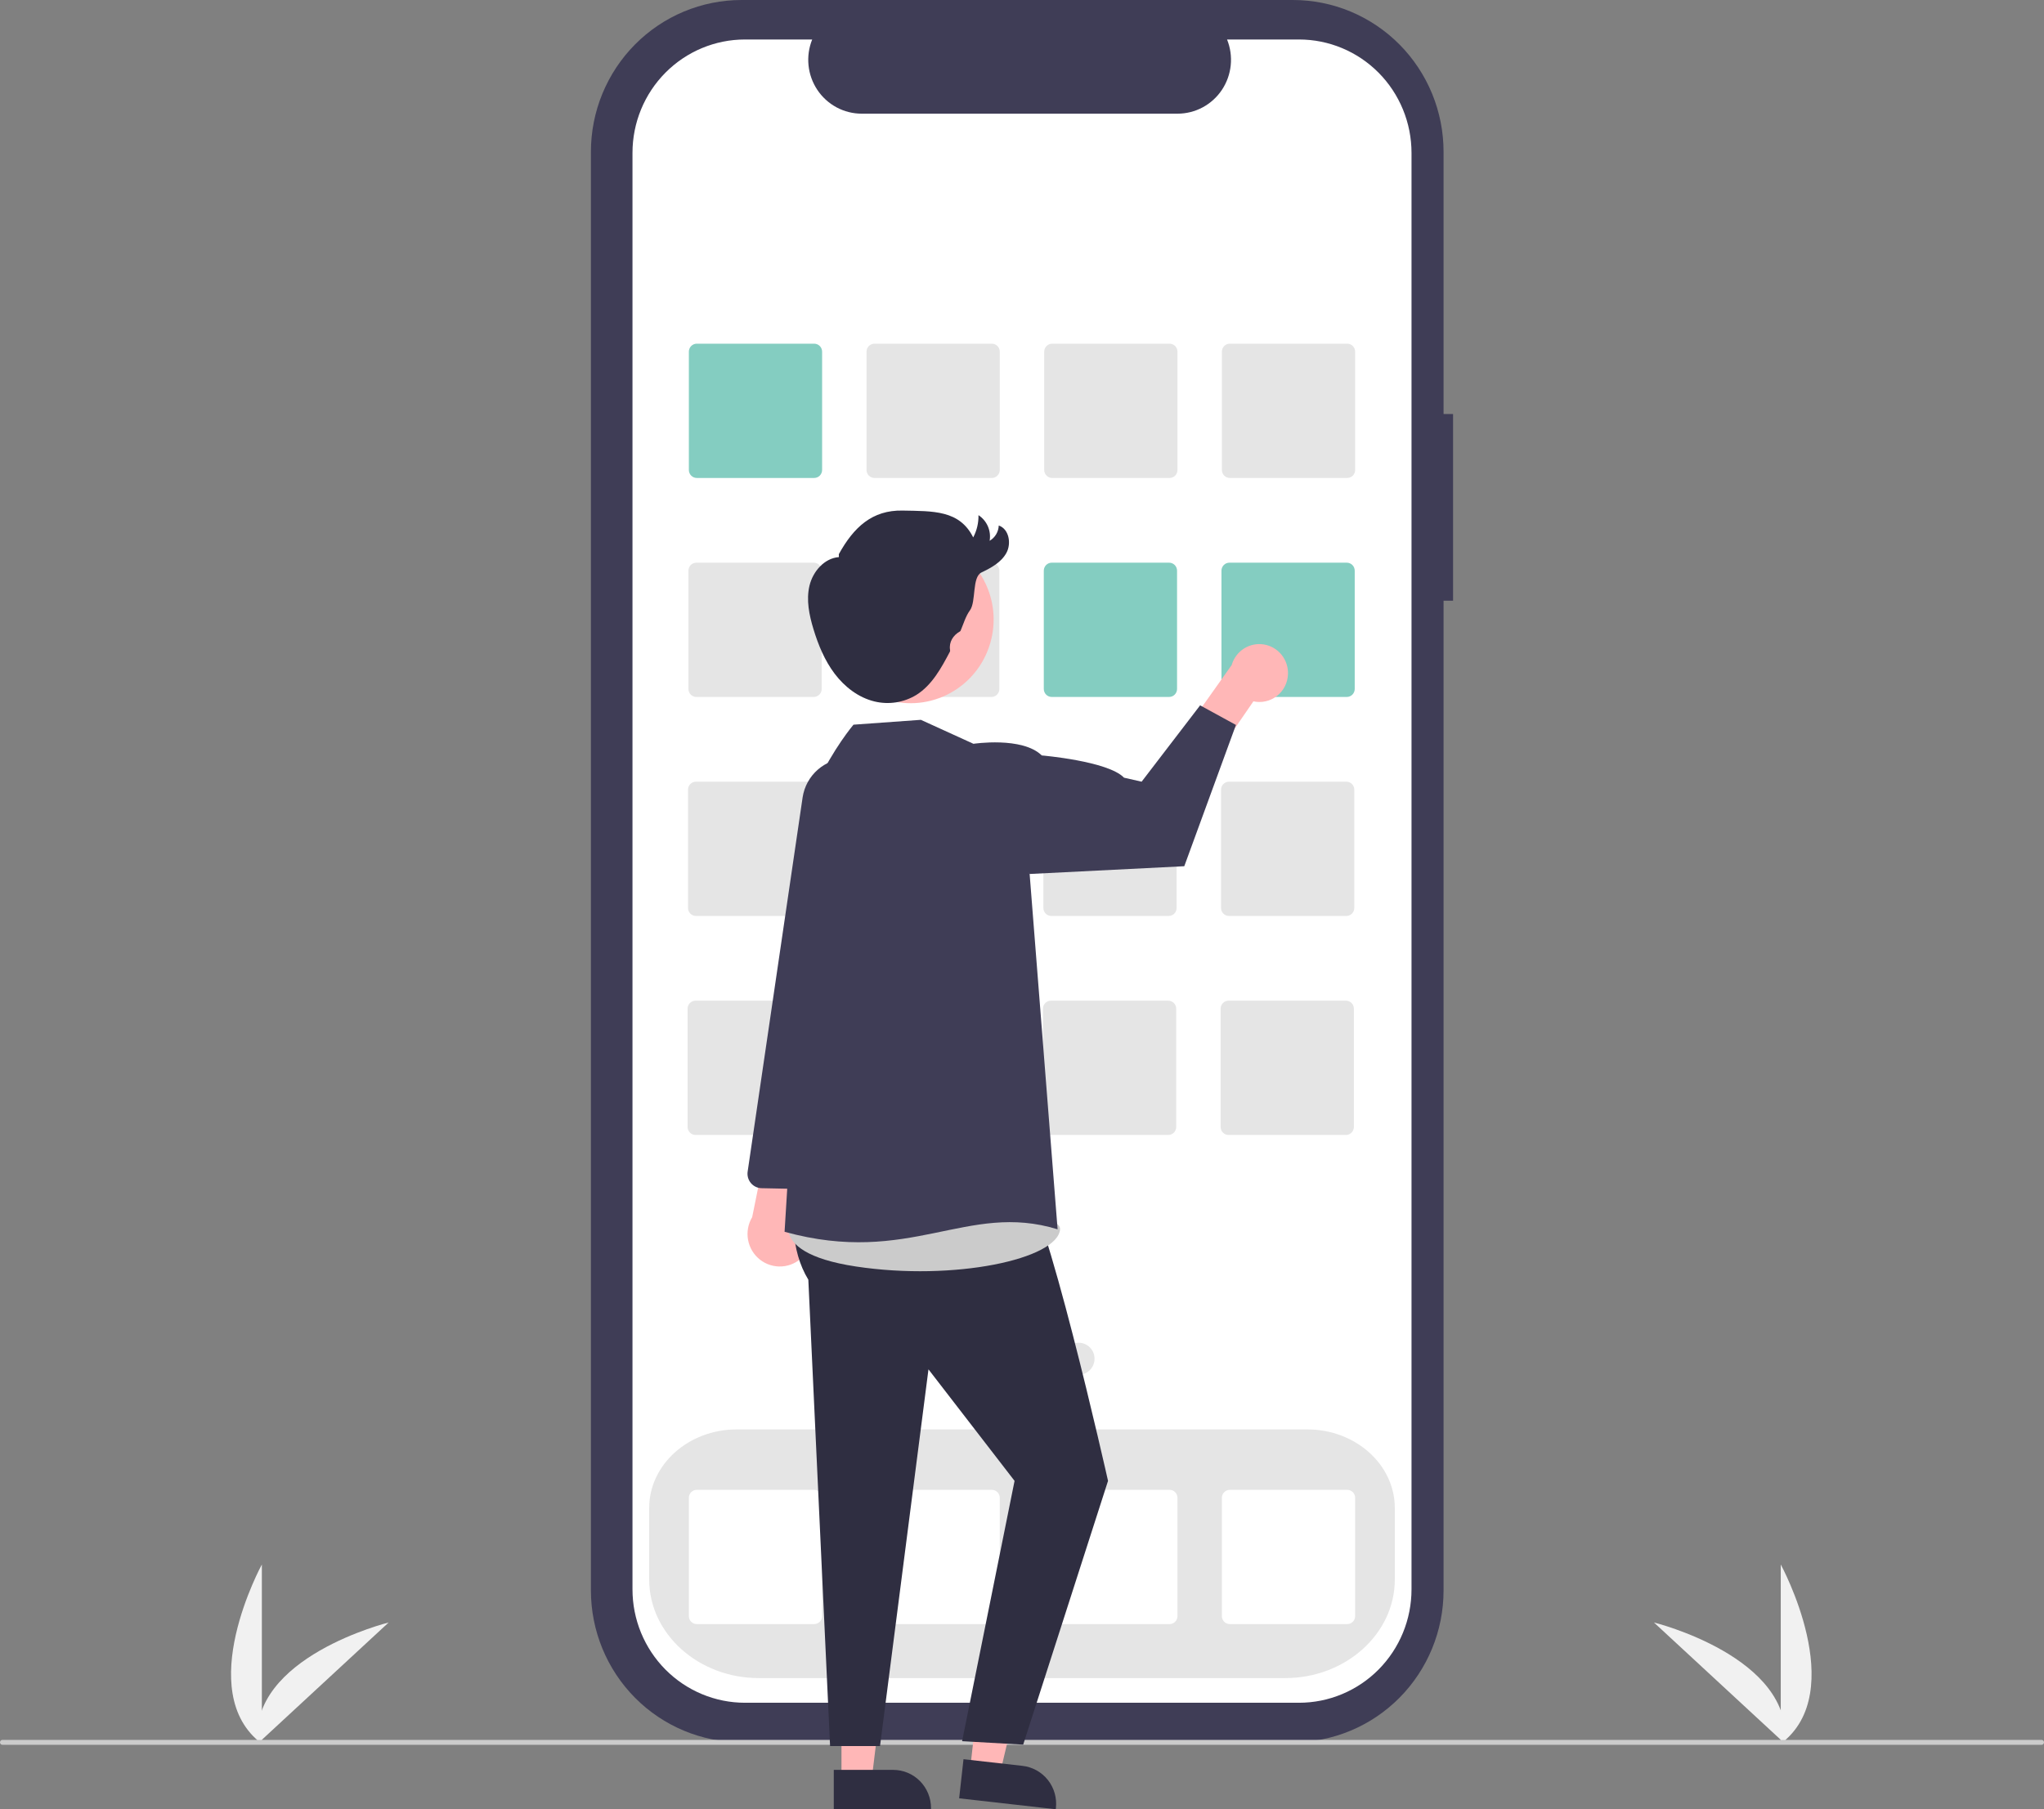 <svg width="218" height="193" viewBox="0 0 218 193" fill="none" xmlns="http://www.w3.org/2000/svg">
<rect x="0" y="0" width="218" height="193" fill="#808080" stroke="none"/>
<g clipPath="url(#clip0_591_311)">
<path d="M189.924 186.015V166.89C189.924 166.89 197.32 180.449 189.924 186.015Z" fill="#F1F1F1"/>
<path d="M190.38 186.012L176.4 173.078C176.4 173.078 191.313 176.757 190.38 186.012Z" fill="#F1F1F1"/>
<path d="M27.928 186.015V166.89C27.928 166.89 20.532 180.449 27.928 186.015Z" fill="#F1F1F1"/>
<path d="M27.472 186.012L41.451 173.078C41.451 173.078 26.539 176.757 27.472 186.012Z" fill="#F1F1F1"/>
<path d="M154.975 44.165H153.961V16.191C153.961 14.065 153.546 11.959 152.739 9.995C151.931 8.031 150.748 6.246 149.256 4.742C147.764 3.239 145.993 2.046 144.044 1.232C142.095 0.419 140.006 1.73603e-06 137.896 0H79.089C76.979 -4.51355e-06 74.89 0.419 72.941 1.232C70.992 2.046 69.221 3.239 67.729 4.742C66.237 6.246 65.054 8.031 64.246 9.995C63.439 11.959 63.023 14.065 63.023 16.191V169.661C63.023 173.955 64.716 178.074 67.729 181.11C70.742 184.146 74.828 185.852 79.089 185.852H137.896C142.157 185.852 146.243 184.146 149.256 181.11C152.269 178.074 153.961 173.956 153.961 169.661V64.078H154.975V44.165Z" fill="#3F3D56"/>
<path d="M138.545 4.212H130.869C131.222 5.084 131.357 6.031 131.261 6.968C131.166 7.905 130.843 8.804 130.322 9.586C129.801 10.367 129.096 11.008 128.271 11.451C127.447 11.894 126.526 12.126 125.592 12.126H91.901C90.967 12.126 90.046 11.894 89.221 11.451C88.397 11.008 87.692 10.367 87.171 9.586C86.65 8.804 86.327 7.905 86.232 6.968C86.136 6.031 86.271 5.084 86.624 4.212H79.454C76.272 4.212 73.221 5.486 70.971 7.753C68.721 10.021 67.457 13.096 67.457 16.303V169.548C67.457 171.136 67.767 172.709 68.37 174.176C68.973 175.642 69.857 176.975 70.971 178.098C72.085 179.221 73.408 180.112 74.863 180.719C76.319 181.327 77.879 181.64 79.454 181.64H138.545C140.121 181.64 141.681 181.327 143.136 180.719C144.592 180.112 145.915 179.221 147.029 178.098C148.143 176.975 149.026 175.643 149.629 174.176C150.232 172.709 150.543 171.136 150.543 169.548V16.303C150.543 14.715 150.232 13.143 149.629 11.676C149.026 10.209 148.143 8.876 147.029 7.753C145.915 6.631 144.592 5.74 143.136 5.132C141.681 4.525 140.121 4.212 138.545 4.212Z" fill="white"/>
<path d="M137.065 179.009H80.935C74.485 179.009 69.238 174.289 69.238 168.488V160.87C69.238 156.246 73.417 152.484 78.553 152.484H139.447C144.583 152.484 148.762 156.246 148.762 160.87V168.488C148.762 174.289 143.515 179.009 137.065 179.009Z" fill="#E5E5E5"/>
<path d="M86.835 50.986H74.315C74.091 50.986 73.875 50.896 73.717 50.736C73.558 50.576 73.469 50.359 73.469 50.133V37.515C73.469 37.289 73.558 37.072 73.717 36.912C73.875 36.752 74.091 36.662 74.315 36.662H86.835C87.06 36.662 87.275 36.752 87.433 36.912C87.592 37.072 87.681 37.289 87.681 37.515V50.133C87.681 50.359 87.592 50.576 87.433 50.736C87.275 50.896 87.06 50.986 86.835 50.986Z" fill="#84CDC1"/>
<path d="M105.785 50.986H93.264C93.04 50.986 92.825 50.896 92.666 50.736C92.507 50.576 92.418 50.359 92.418 50.133V37.515C92.418 37.289 92.507 37.072 92.666 36.912C92.825 36.752 93.04 36.662 93.264 36.662H105.785C106.009 36.662 106.224 36.752 106.382 36.912C106.541 37.072 106.63 37.289 106.63 37.515V50.133C106.63 50.359 106.541 50.576 106.382 50.736C106.224 50.896 106.009 50.986 105.785 50.986Z" fill="#E5E5E5"/>
<path d="M124.736 50.986H112.215C111.991 50.986 111.776 50.896 111.617 50.736C111.459 50.576 111.369 50.359 111.369 50.133V37.515C111.369 37.289 111.459 37.072 111.617 36.912C111.776 36.752 111.991 36.662 112.215 36.662H124.736C124.96 36.662 125.175 36.752 125.334 36.912C125.492 37.072 125.581 37.289 125.582 37.515V50.133C125.581 50.359 125.492 50.576 125.334 50.736C125.175 50.896 124.96 50.986 124.736 50.986Z" fill="#E5E5E5"/>
<path d="M143.685 50.986H131.164C130.94 50.986 130.725 50.896 130.566 50.736C130.408 50.576 130.319 50.359 130.318 50.133V37.515C130.319 37.289 130.408 37.072 130.566 36.912C130.725 36.752 130.94 36.662 131.164 36.662H143.685C143.909 36.662 144.124 36.752 144.283 36.912C144.441 37.072 144.531 37.289 144.531 37.515V50.133C144.531 50.359 144.441 50.576 144.283 50.736C144.124 50.896 143.909 50.986 143.685 50.986Z" fill="#E5E5E5"/>
<path d="M86.79 74.347H74.27C74.046 74.347 73.831 74.257 73.672 74.097C73.513 73.937 73.424 73.721 73.424 73.495V60.876C73.424 60.65 73.513 60.433 73.672 60.273C73.831 60.114 74.046 60.024 74.27 60.023H86.79C87.015 60.024 87.23 60.114 87.388 60.273C87.547 60.433 87.636 60.65 87.636 60.876V73.495C87.636 73.721 87.547 73.937 87.388 74.097C87.23 74.257 87.015 74.347 86.79 74.347Z" fill="#E5E5E5"/>
<path d="M105.74 74.347H93.219C92.995 74.347 92.78 74.257 92.621 74.097C92.463 73.937 92.373 73.721 92.373 73.495V60.876C92.373 60.65 92.463 60.433 92.621 60.273C92.78 60.114 92.995 60.024 93.219 60.023H105.74C105.964 60.024 106.179 60.114 106.338 60.273C106.496 60.433 106.585 60.65 106.586 60.876V73.495C106.585 73.721 106.496 73.937 106.338 74.097C106.179 74.257 105.964 74.347 105.74 74.347Z" fill="#E5E5E5"/>
<path d="M124.691 74.347H112.17C111.946 74.347 111.731 74.257 111.572 74.097C111.414 73.937 111.324 73.721 111.324 73.495V60.876C111.324 60.65 111.414 60.433 111.572 60.273C111.731 60.114 111.946 60.024 112.17 60.023H124.691C124.915 60.024 125.13 60.114 125.289 60.273C125.447 60.433 125.537 60.65 125.537 60.876V73.495C125.537 73.721 125.447 73.937 125.289 74.097C125.13 74.257 124.915 74.347 124.691 74.347Z" fill="#84CDC1"/>
<path d="M143.64 74.347H131.119C130.895 74.347 130.68 74.257 130.522 74.097C130.363 73.937 130.274 73.721 130.273 73.495V60.876C130.274 60.65 130.363 60.433 130.522 60.273C130.68 60.114 130.895 60.024 131.119 60.023H143.64C143.864 60.024 144.079 60.114 144.238 60.273C144.397 60.433 144.486 60.65 144.486 60.876V73.495C144.486 73.721 144.397 73.937 144.238 74.097C144.079 74.257 143.864 74.347 143.64 74.347Z" fill="#84CDC1"/>
<path d="M86.746 97.709H74.225C74.001 97.708 73.786 97.618 73.627 97.459C73.468 97.299 73.379 97.082 73.379 96.856V84.237C73.379 84.011 73.468 83.795 73.627 83.635C73.786 83.475 74.001 83.385 74.225 83.385H86.746C86.97 83.385 87.185 83.475 87.343 83.635C87.502 83.795 87.591 84.011 87.591 84.237V96.856C87.591 97.082 87.502 97.299 87.343 97.459C87.185 97.618 86.97 97.708 86.746 97.709Z" fill="#E5E5E5"/>
<path d="M105.697 97.709H93.176C92.952 97.708 92.737 97.618 92.578 97.459C92.42 97.299 92.33 97.082 92.33 96.856V84.237C92.33 84.011 92.42 83.795 92.578 83.635C92.737 83.475 92.952 83.385 93.176 83.385H105.697C105.921 83.385 106.136 83.475 106.295 83.635C106.453 83.795 106.542 84.011 106.543 84.237V96.856C106.542 97.082 106.453 97.299 106.295 97.459C106.136 97.618 105.921 97.708 105.697 97.709Z" fill="#E5E5E5"/>
<path d="M124.646 97.709H112.125C111.901 97.708 111.686 97.618 111.527 97.459C111.369 97.299 111.28 97.082 111.279 96.856V84.237C111.28 84.011 111.369 83.795 111.527 83.635C111.686 83.475 111.901 83.385 112.125 83.385H124.646C124.87 83.385 125.085 83.475 125.244 83.635C125.402 83.795 125.492 84.011 125.492 84.237V96.856C125.492 97.082 125.402 97.299 125.244 97.459C125.085 97.618 124.87 97.708 124.646 97.709Z" fill="#E5E5E5"/>
<path d="M143.595 97.709H131.075C130.85 97.708 130.635 97.618 130.477 97.459C130.318 97.299 130.229 97.082 130.229 96.856V84.237C130.229 84.011 130.318 83.795 130.477 83.635C130.635 83.475 130.85 83.385 131.075 83.385H143.595C143.819 83.385 144.034 83.475 144.193 83.635C144.352 83.795 144.441 84.011 144.441 84.237V96.856C144.441 97.082 144.352 97.299 144.193 97.459C144.034 97.618 143.819 97.708 143.595 97.709Z" fill="#E5E5E5"/>
<path d="M86.701 121.07H74.18C73.956 121.07 73.741 120.98 73.582 120.82C73.424 120.66 73.334 120.443 73.334 120.217V107.599C73.334 107.373 73.424 107.156 73.582 106.996C73.741 106.836 73.956 106.746 74.18 106.746H86.701C86.925 106.746 87.14 106.836 87.298 106.996C87.457 107.156 87.546 107.373 87.546 107.599V120.217C87.546 120.443 87.457 120.66 87.298 120.82C87.14 120.98 86.925 121.07 86.701 121.07Z" fill="#E5E5E5"/>
<path d="M105.652 121.07H93.131C92.907 121.07 92.692 120.98 92.533 120.82C92.375 120.66 92.285 120.443 92.285 120.217V107.599C92.285 107.373 92.375 107.156 92.533 106.996C92.692 106.836 92.907 106.746 93.131 106.746H105.652C105.876 106.746 106.091 106.836 106.25 106.996C106.408 107.156 106.497 107.373 106.498 107.599V120.217C106.497 120.443 106.408 120.66 106.25 120.82C106.091 120.98 105.876 121.07 105.652 121.07Z" fill="#E5E5E5"/>
<path d="M124.601 121.07H112.08C111.856 121.07 111.641 120.98 111.482 120.82C111.324 120.66 111.235 120.443 111.234 120.217V107.599C111.235 107.373 111.324 107.156 111.482 106.996C111.641 106.836 111.856 106.746 112.08 106.746H124.601C124.825 106.746 125.04 106.836 125.199 106.996C125.357 107.156 125.447 107.373 125.447 107.599V120.217C125.447 120.443 125.357 120.66 125.199 120.82C125.04 120.98 124.825 121.07 124.601 121.07Z" fill="#E5E5E5"/>
<path d="M143.55 121.07H131.03C130.805 121.07 130.59 120.98 130.432 120.82C130.273 120.66 130.184 120.443 130.184 120.217V107.599C130.184 107.373 130.273 107.156 130.432 106.996C130.59 106.836 130.805 106.746 131.03 106.746H143.55C143.774 106.746 143.989 106.836 144.148 106.996C144.307 107.156 144.396 107.373 144.396 107.599V120.217C144.396 120.443 144.307 120.66 144.148 120.82C143.989 120.98 143.774 121.07 143.55 121.07Z" fill="#E5E5E5"/>
<path d="M86.835 173.25H74.315C74.091 173.249 73.875 173.159 73.717 173C73.558 172.84 73.469 172.623 73.469 172.397V159.778C73.469 159.552 73.558 159.336 73.717 159.176C73.875 159.016 74.091 158.926 74.315 158.926H86.835C87.06 158.926 87.275 159.016 87.433 159.176C87.592 159.336 87.681 159.552 87.681 159.778V172.397C87.681 172.623 87.592 172.84 87.433 173C87.275 173.159 87.06 173.249 86.835 173.25Z" fill="white"/>
<path d="M105.785 173.25H93.264C93.04 173.249 92.825 173.159 92.666 173C92.507 172.84 92.418 172.623 92.418 172.397V159.778C92.418 159.552 92.507 159.336 92.666 159.176C92.825 159.016 93.04 158.926 93.264 158.926H105.785C106.009 158.926 106.224 159.016 106.382 159.176C106.541 159.336 106.63 159.552 106.63 159.778V172.397C106.63 172.623 106.541 172.84 106.382 173C106.224 173.159 106.009 173.249 105.785 173.25Z" fill="white"/>
<path d="M124.736 173.25H112.215C111.991 173.249 111.776 173.159 111.617 173C111.459 172.84 111.369 172.623 111.369 172.397V159.778C111.369 159.552 111.459 159.336 111.617 159.176C111.776 159.016 111.991 158.926 112.215 158.926H124.736C124.96 158.926 125.175 159.016 125.334 159.176C125.492 159.336 125.581 159.552 125.582 159.778V172.397C125.581 172.623 125.492 172.84 125.334 173C125.175 173.159 124.96 173.249 124.736 173.25Z" fill="white"/>
<path d="M143.685 173.25H131.164C130.94 173.249 130.725 173.159 130.566 173C130.408 172.84 130.319 172.623 130.318 172.397V159.778C130.319 159.552 130.408 159.336 130.566 159.176C130.725 159.016 130.94 158.926 131.164 158.926H143.685C143.909 158.926 144.124 159.016 144.283 159.176C144.441 159.336 144.531 159.552 144.531 159.778V172.397C144.531 172.623 144.441 172.84 144.283 173C144.124 173.159 143.909 173.249 143.685 173.25Z" fill="white"/>
<path d="M102.864 146.648C103.798 146.648 104.556 145.884 104.556 144.943C104.556 144.001 103.798 143.237 102.864 143.237C101.929 143.237 101.172 144.001 101.172 144.943C101.172 145.884 101.929 146.648 102.864 146.648Z" fill="#E5E5E5"/>
<path d="M108.956 146.648C109.89 146.648 110.648 145.884 110.648 144.943C110.648 144.001 109.89 143.237 108.956 143.237C108.021 143.237 107.264 144.001 107.264 144.943C107.264 145.884 108.021 146.648 108.956 146.648Z" fill="#E5E5E5"/>
<path d="M115.045 146.648C115.98 146.648 116.737 145.884 116.737 144.943C116.737 144.001 115.98 143.237 115.045 143.237C114.111 143.237 113.354 144.001 113.354 144.943C113.354 145.884 114.111 146.648 115.045 146.648Z" fill="#E5E5E5"/>
<path d="M217.738 186.128H0.262C0.193 186.128 0.126 186.101 0.077 186.051C0.028 186.001 0 185.934 0 185.864C0 185.794 0.028 185.727 0.077 185.677C0.126 185.627 0.193 185.6 0.262 185.6H217.738C217.807 185.6 217.874 185.627 217.923 185.677C217.972 185.727 218 185.794 218 185.864C218 185.934 217.972 186.001 217.923 186.051C217.874 186.101 217.807 186.128 217.738 186.128Z" fill="#CBCBCB"/>
<path d="M85.617 134.071C85.971 133.714 86.243 133.284 86.414 132.81C86.585 132.336 86.651 131.83 86.607 131.328C86.563 130.825 86.41 130.339 86.16 129.902C85.909 129.466 85.566 129.09 85.156 128.801L88.46 117.002L82.436 118.933L80.221 129.842C79.786 130.569 79.631 131.432 79.784 132.266C79.938 133.101 80.39 133.85 81.055 134.372C81.721 134.893 82.552 135.15 83.393 135.095C84.234 135.04 85.025 134.675 85.617 134.071Z" fill="#FFB7B7"/>
<path d="M87.33 126.839C87.222 126.86 87.112 126.869 87.003 126.867L81.224 126.75C81.006 126.746 80.792 126.695 80.596 126.6C80.4 126.506 80.225 126.371 80.085 126.203C79.944 126.036 79.841 125.84 79.781 125.63C79.722 125.419 79.707 125.197 79.739 124.981L85.602 85.061C85.777 83.906 86.356 82.852 87.234 82.09C88.112 81.328 89.232 80.908 90.391 80.905C91.123 80.907 91.845 81.076 92.502 81.401C93.159 81.725 93.735 82.195 94.186 82.777C94.636 83.358 94.95 84.035 95.103 84.756C95.256 85.477 95.244 86.224 95.069 86.94L90.913 103.902L88.556 125.492C88.522 125.82 88.385 126.127 88.164 126.37C87.943 126.612 87.65 126.777 87.33 126.839Z" fill="#3F3D56"/>
<path d="M89.747 189.858H92.963L94.493 177.355L89.746 177.356L89.747 189.858Z" fill="#FFB7B7"/>
<path d="M88.926 188.8L95.26 188.8H95.26C96.33 188.8 97.357 189.228 98.114 189.991C98.871 190.754 99.296 191.789 99.296 192.868V193L88.926 193L88.926 188.8Z" fill="#2F2E41"/>
<path d="M103.461 188.805L106.657 189.166L109.56 176.914L104.843 176.381L103.461 188.805Z" fill="#FFB7B7"/>
<path d="M102.761 187.661L109.056 188.372L109.056 188.372C110.12 188.493 111.092 189.034 111.76 189.877C112.428 190.72 112.736 191.796 112.617 192.868L112.603 193L102.297 191.835L102.761 187.661Z" fill="#2F2E41"/>
<path d="M86.727 120.284C86.727 120.284 82.318 130.122 86.212 136.512L88.532 186.261H93.858L99.025 146.074L108.207 157.971L102.613 185.739L109.127 186.108L118.175 157.971C118.175 157.971 111.224 126.946 108.928 126.199L107.42 119.106L86.727 120.284Z" fill="#2F2E41"/>
<path d="M84.765 128.921C84.765 128.921 80.793 133.515 91.286 135.102C101.779 136.688 112.797 134.309 113.06 131.136C113.322 127.963 84.765 128.921 84.765 128.921Z" fill="#CBCBCB"/>
<path d="M137.367 71.927C137.351 72.376 137.237 72.815 137.034 73.215C136.831 73.614 136.544 73.964 136.192 74.239C135.84 74.514 135.433 74.709 134.999 74.808C134.565 74.908 134.114 74.91 133.679 74.816L129.712 80.58L125.648 79.005L131.363 70.944C131.57 70.218 132.034 69.593 132.667 69.188C133.3 68.783 134.058 68.627 134.799 68.748C135.539 68.869 136.209 69.26 136.682 69.846C137.155 70.432 137.399 71.172 137.367 71.927Z" fill="#FFB7B7"/>
<path d="M103.822 79.344L98.214 76.787L91.028 77.305C91.028 77.305 82.366 87.512 85.776 97.294L83.678 131.4C97.057 135.102 103.139 128.159 112.797 131.136L109.814 93.231L103.822 79.344Z" fill="#3F3D56"/>
<path d="M100.074 81.828L103.822 79.344C103.822 79.344 109.029 78.551 111.11 80.586C111.11 80.586 118.174 81.182 119.88 82.959L121.758 83.386L127.998 75.242L131.817 77.333L126.308 92.403L109.814 93.231L100.074 81.828Z" fill="#3F3D56"/>
<path d="M101.367 73.919C105.657 71.556 107.234 66.135 104.889 61.812C102.544 57.488 97.165 55.899 92.875 58.263C88.585 60.626 87.008 66.047 89.354 70.37C91.699 74.694 97.077 76.283 101.367 73.919Z" fill="#FFB7B7"/>
<path d="M89.464 59.116C91.044 56.251 93.019 54.397 96.27 54.464C99.521 54.531 102.333 54.401 103.796 57.328C104.183 56.599 104.376 55.781 104.358 54.954C104.8 55.243 105.148 55.656 105.36 56.142C105.571 56.628 105.637 57.166 105.549 57.689C105.833 57.521 106.072 57.284 106.242 56.999C106.412 56.714 106.508 56.391 106.522 56.059C107.607 56.423 107.889 57.964 107.34 58.975C106.791 59.986 105.714 60.571 104.681 61.065C103.648 61.559 104.125 64.173 103.45 65.103C102.979 65.753 102.764 66.549 102.447 67.287C102.434 67.316 102.411 67.34 102.383 67.354C101.655 67.763 101.196 68.493 101.325 69.323C101.34 69.385 101.336 69.45 101.314 69.51C100.393 71.259 99.399 73.088 97.73 74.131C96.391 74.946 94.787 75.196 93.266 74.827C91.56 74.415 90.085 73.276 89.021 71.87C87.957 70.464 87.273 68.802 86.759 67.112C86.303 65.612 85.972 64.009 86.333 62.484C86.695 60.958 87.92 59.546 89.471 59.428" fill="#2F2E41"/>
</g>
<defs>
<clipPath id="clip0_591_311">
<rect width="218" height="193" fill="white"/>
</clipPath>
</defs>
</svg>
